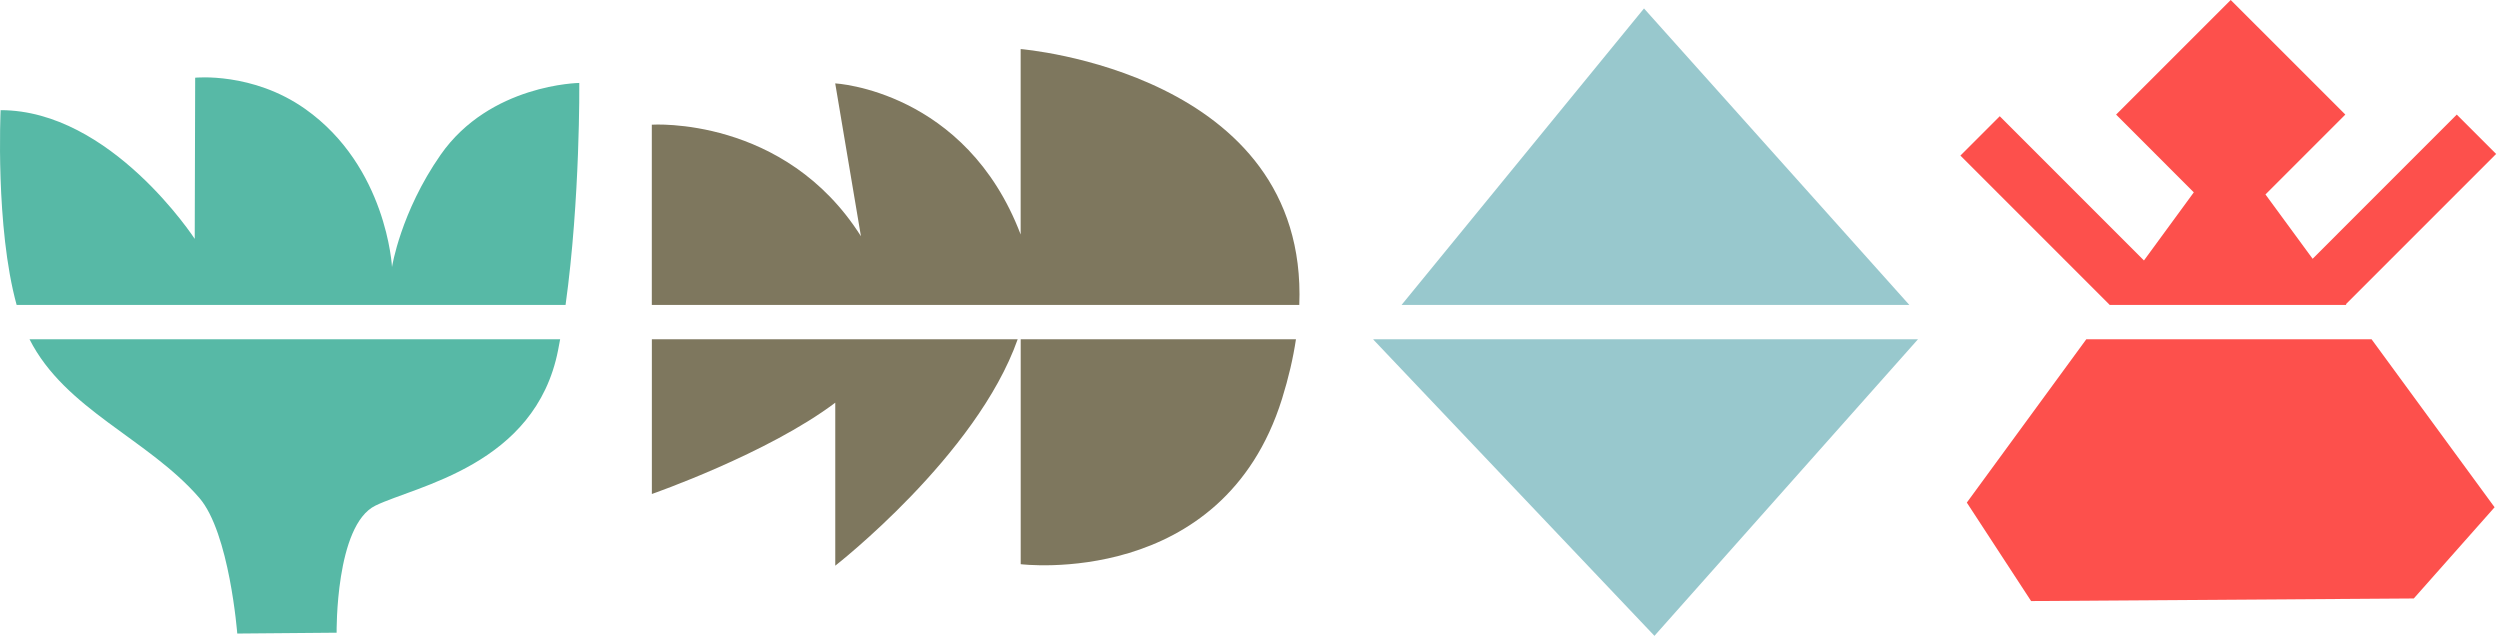 <svg xmlns="http://www.w3.org/2000/svg" fill="none" viewBox="0 0 519 132"><path fill="#FD504C" d="m487.116 63.31-.114-.156 31.195-31.195-8.171-8.17-29.924 29.934-9.792-13.355 16.579-16.58L463.1 0l-23.799 23.789 16.134 16.145-10.35 14.14-29.934-29.944-8.171 8.17 31.009 31.01h49.127ZM433.113 70.436l-24.801 33.902 13.346 20.442 79.444-.538 16.775-18.933-25.535-34.873h-59.229Z"/><path fill="#57B9A6" d="M6.13 70.436c7.407 14.627 24.616 20.649 35.245 32.92 6.27 7.241 7.881 28.169 7.881 28.169l20.628-.176s-.29-22.301 8.047-26.381c8.336-4.081 33.24-8.305 37.929-32.28.145-.744.29-1.498.424-2.252H6.131ZM117.41 63.309c3.068-22.064 2.851-46.09 2.851-46.09s-18.542.227-28.788 14.916C83.147 44.075 81.38 55.428 81.38 55.428S80.317 34.593 63.346 22.61c-10.919-7.706-22.828-6.477-22.828-6.477l-.093 33.458S23.05 22.869.129 22.869c0 0-1.136 24.264 3.326 40.44H117.41Z"/><path fill="#7E775E" d="M269.733 63.31c1.87-48.301-57.845-53.125-57.845-53.125v38.498c-11.404-29.945-38.498-31.37-38.498-31.37l5.341 31.731c-15.825-25.028-43.415-23.158-43.415-23.158v37.423h134.417ZM135.327 70.437v32.114s24.026-8.356 38.074-18.954v33.839s29.346-22.839 37.868-47h-75.942ZM211.898 70.437v46.689s41.896 5.237 54.25-34.325c1.364-4.38 2.314-8.49 2.892-12.364h-57.152.01Z"/><path fill="#98C8CD" d="M396.382 63.31 341.295 1.755 290.96 63.31h105.422ZM285.134 70.437l-.041.051L343.464 132l54.705-61.563H285.134Z"/></svg>